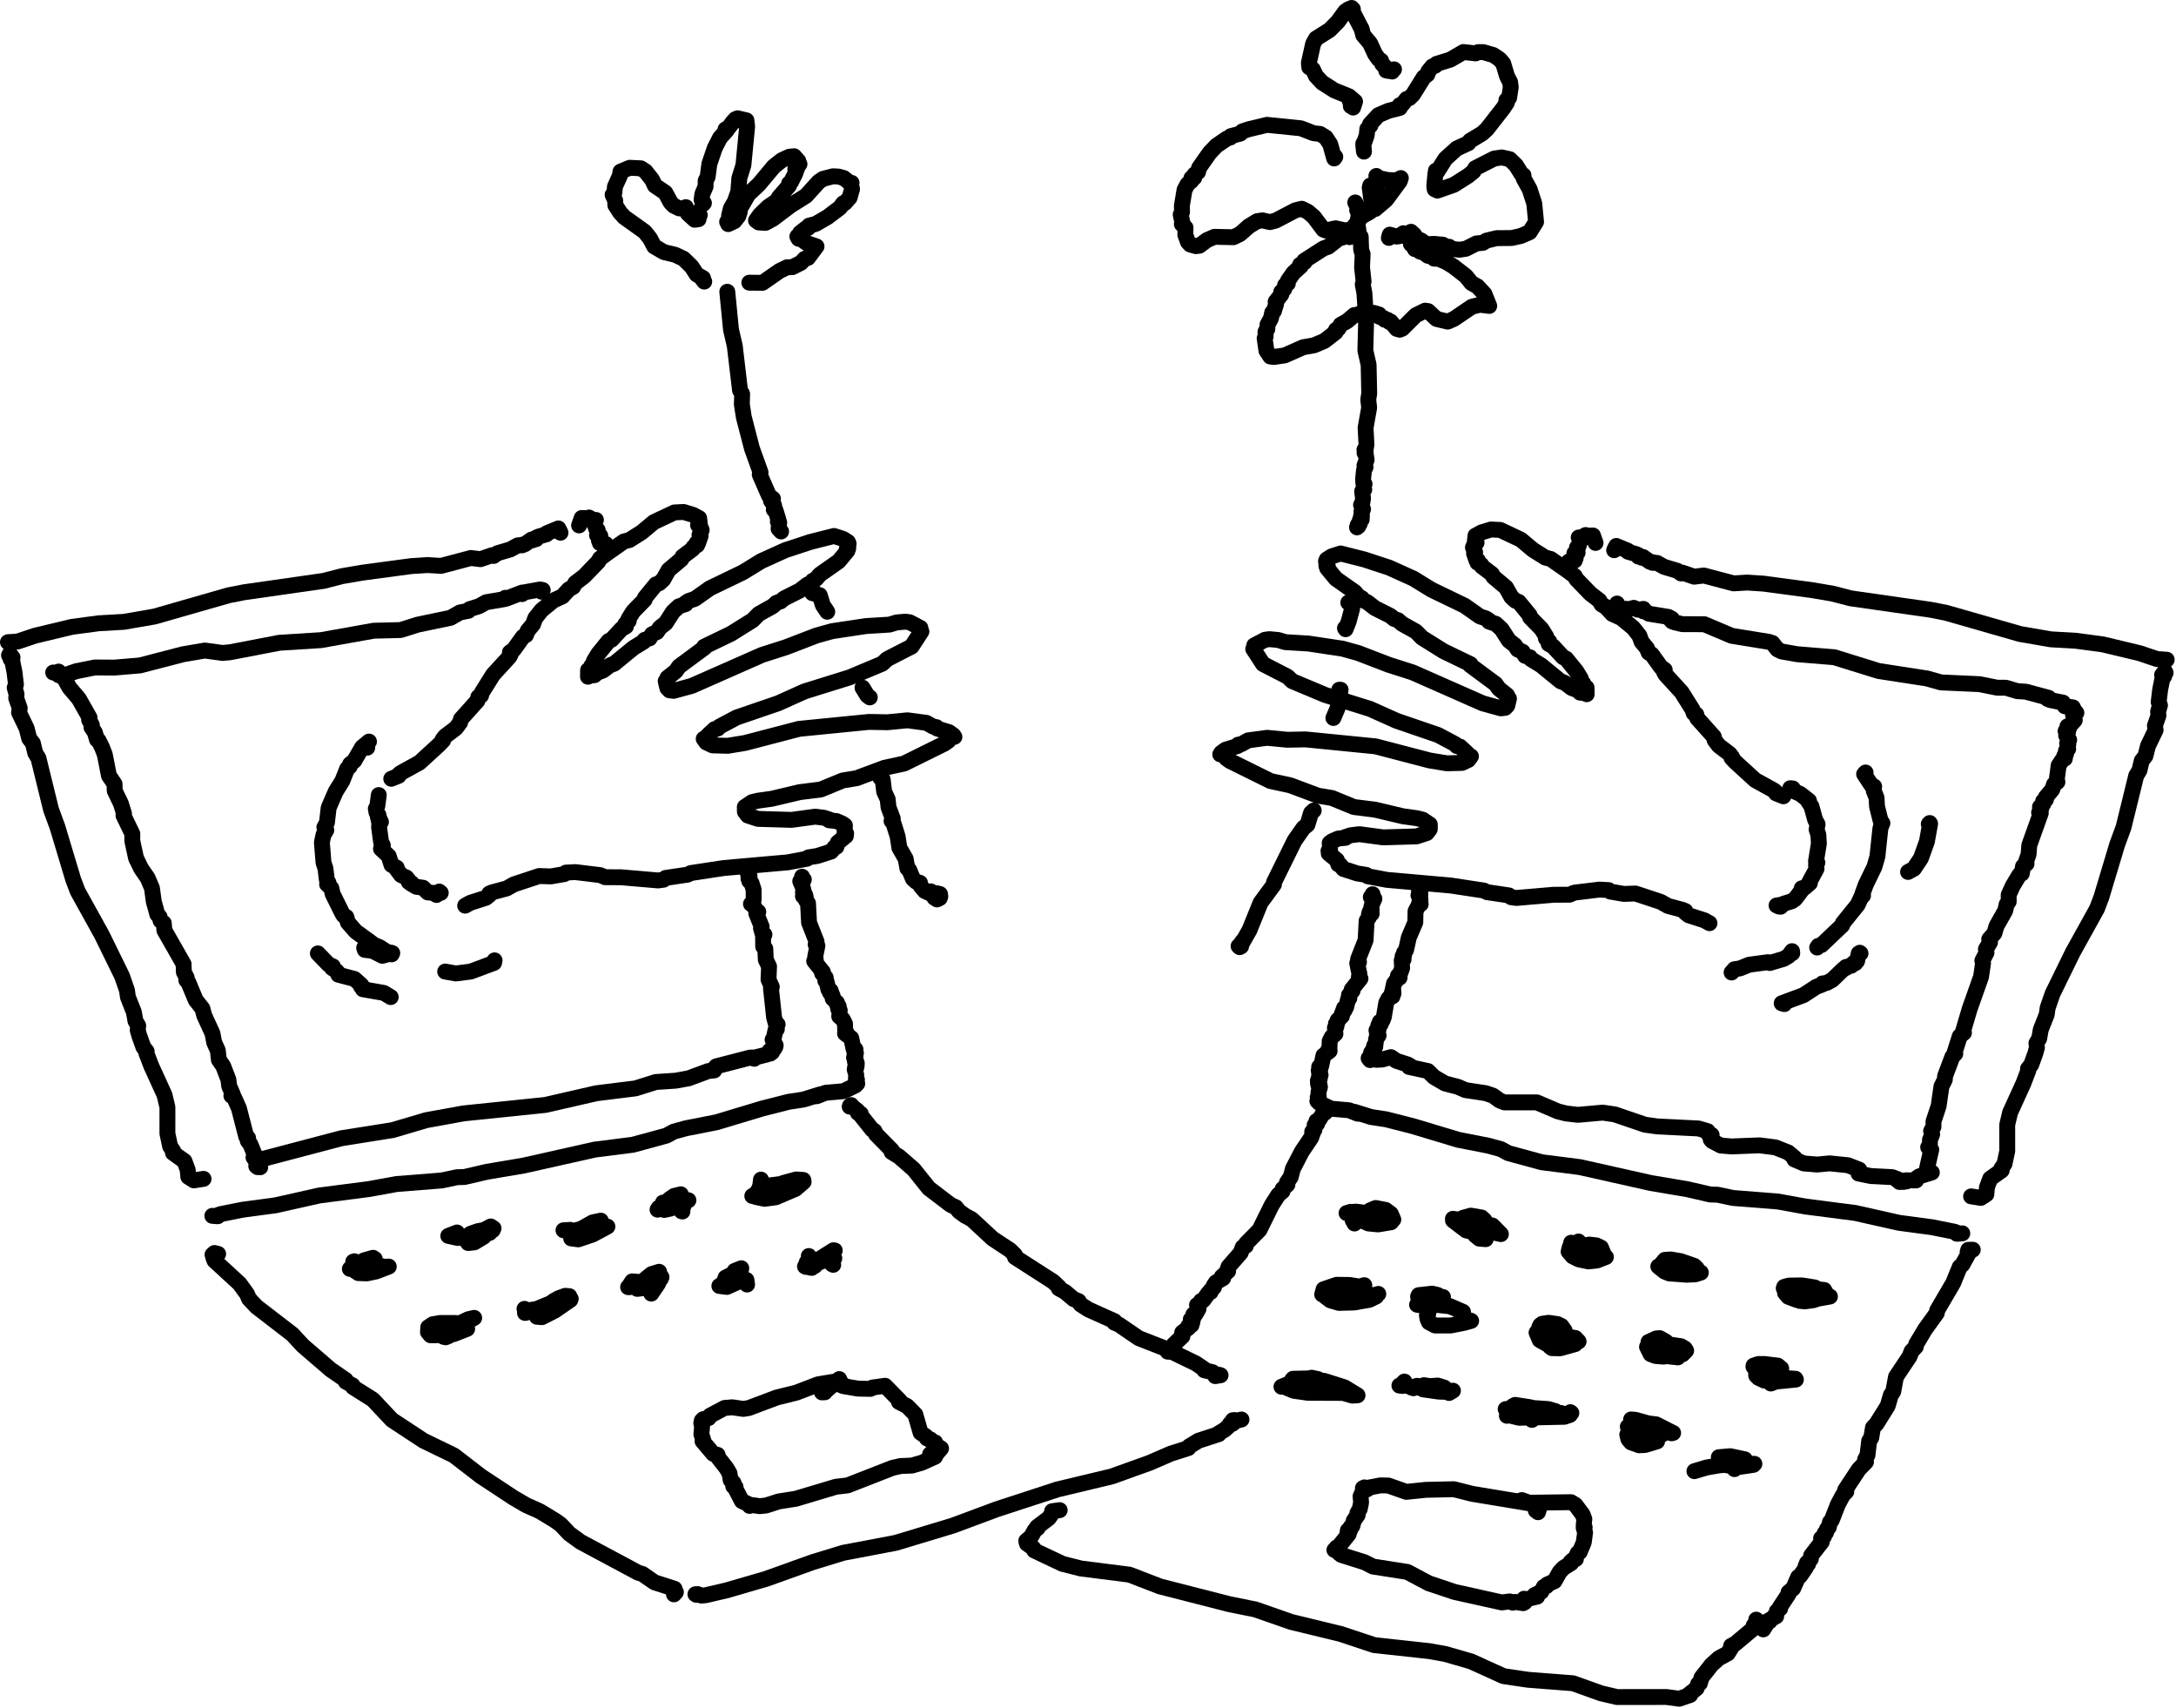 <svg width="548" height="430" viewBox="0 0 548 430" fill="none" xmlns="http://www.w3.org/2000/svg">
<path d="M2.656 165.93L3.162 165.553L2.45 164.643L2.606 164.802L2.27 164.997L2.866 165.38L3.652 169.247L4.022 172.362L3.695 173.165L4.165 174.792L4.083 175.795L4.969 178.309L4.796 179.42L6.713 183.401L7.361 185.95L8.291 187.156L8.868 189.573L9.679 190.912L12.858 203.859L14.468 208.238L18.437 221.456L19.551 224.395L25.643 235.39L30.735 245.783L31.979 249.364L32.215 251.055L33.719 254.855L34.113 257.096L34.809 258.257L34.68 259.359L35.1 260.858L36.113 263.678L36.938 264.716L36.859 265.17L38.082 268.37L41.429 275.712L42.162 278.778L42.159 285.412L42.847 288.646L43.639 289.828L43.558 290.296L46.454 292.362L47.276 294.579L47.42 296.321L48.813 297.215L51.26 296.835" stroke="black" stroke-width="4" stroke-linecap="round" stroke-linejoin="round"/>
<path d="M53.475 306.146L54.859 306.243L54.565 306.244L54.763 306.008L55.437 305.738L61.095 304.606L69.403 303.492L80.425 301.017L92.948 299.399L99.879 298.138L111.258 297.236L115.111 296.416L116.94 296.371L122.643 295.049L131.889 293.481L149.782 289.468L159.385 288.244L167.827 285.947L169.677 284.942L172.802 284.084L180.417 282.589L191.88 279.143L198.584 277.435L202.336 276.865L206.425 275.594" stroke="black" stroke-width="4" stroke-linecap="round" stroke-linejoin="round"/>
<path d="M98.531 196.093L100.384 195.35L100.212 195.227L100.847 194.664L105.636 192.026L110.592 187.486L111.598 186.432L111.419 186.29L112.05 185.434L114.825 183.332L115.864 181.93L116.071 181.078L120.241 176.433L120.46 175.504L121.144 175.153L121.367 174.354L124.17 169.878L128.27 165.397L128.621 164.754L128.416 164.26L129.373 163.585L131.703 160.348L132.464 159.917L132.889 158.825L134.232 157.201L134.81 155.635L136.359 153.675L139.353 151.213L141.63 150.172L143.234 148.418L144.326 147.787L144.863 146.816L147.12 145.09L150.693 141.389L151.071 140.657L152.925 139.278L157.117 136.343L158.502 135.983L161.602 134.032L164.657 131.474L169.838 129.031L172.157 128.914L174.554 129.643L176.073 130.46L176.267 132.176L175.796 132.228L176.342 132.556L176.713 133.456L176.163 134.654L176.441 134.935L175.823 136.723L175.432 136.74L175.575 137.272L174.6 137.811L174.477 138.214L171.905 140.154L171.58 140.823L168.381 143.519L167.031 145.924L166.026 146.85L165.181 147.15L162.424 150.518L162.335 151.012L159.46 153.957L158.255 155.893L158.344 156.334L157.482 157.14L157.645 157.722L156.522 158.369L154.014 161.071L153.262 161.425L150.65 164.641L149.56 166.439L149.544 167.12L148.942 167.651L148.619 168.489L148.1 168.741L148.074 170.396L148.072 170.172L149.734 170L150.292 169.429L151.877 168.822L153.58 167.528L154.657 167.127L159.548 163.124L162.114 161.549L162.352 161.107L163.595 160.729L164.2 159.708L165.451 159.137L166.154 158.065L167.654 156.889L169.491 154.029L170.967 152.669L172.652 152.119L172.54 151.923L173.381 151.334L175.005 150.786L178.782 148.119L187.15 144.08L191.685 141.289L197.798 138.527L204.06 136.469L210.036 134.956L212.305 135.684L213.544 136.469L213.719 136.905L213.435 137.164L213.642 137.736L213.313 137.91L213.602 138.158L213.258 138.223L213.418 138.673L211.214 141.333L206.474 144.663L205.521 145.77L204.662 146.244L204.762 146.595L203.366 147.186L201.405 148.704L197.488 150.673L196.569 151.434L195.542 151.782L194.618 152.634L191.078 154.605L189.539 156.172L184.081 159.581L177.328 162.834L177.459 163.047L171.014 167.819L170.182 169.001L168.095 170.667L168.139 171.3L167.645 171.497L168.061 173.251L168.597 173.821L169.677 173.948L174.258 172.689L191.906 164.902L197.917 162.982L205.6 160.028L209.559 158.926L218.082 157.641L223.98 157.28L225.787 156.732L227.976 156.534L229.089 156.683L231.789 158.104L231.742 158.766L232.046 159.009L229.583 162.794L223.41 165.966L222.212 167.103L213.98 170.556L202.603 174.1L195.963 177.085L185.513 180.662L181.171 182.969L180.785 183.442L179.967 183.593L178.185 185.249L178.415 185.379L177.216 186.036L177.882 186.946L179.468 187.688L183.268 187.792L187.644 187.069L201.241 183.522L218.842 181.774L223.492 181.862L228.535 181.371L233.314 182.01L235.016 182.96L235.824 183.09L235.976 183.433L238.994 184.353L240.097 185.147L239.981 185.493L240.358 185.543L239.394 185.654L238.829 186.544L237.884 187.224L227.688 192.263L222.761 193.324L215.747 195.942L212.214 196.528L206.708 198.794L201.381 199.462L194.347 201.128L190.81 201.62L189.38 201.978L187.573 203.192L187.588 204.377L188.331 205.351L190.898 206.192L199.344 206.443L205.297 205.636L207.463 205.899L208.982 206.392L208.804 206.556L210.631 206.733L212.177 207.405L212.786 207.854L212.696 209.556L213.092 209.847L212.62 210.248L213.027 210.496L210.983 212.156L210.627 213.242L210.16 213.378L209.33 214.405L205.862 215.518L203.589 215.888L203.221 216.229L198.399 217.135L182.277 218.569L173.972 219.832L173.164 220.234L167.636 221.056L167.12 221.505L165.748 221.695L156.431 220.895L152.394 220.876L151.183 220.356L144.871 219.59L142.522 219.72L142.137 220.084L138.714 220.678L135.784 220.577L129.4 222.688L127.612 223.707L123.904 224.697L123.217 224.999L123.247 225.367L122.386 226.058L118.423 227.334L117.143 228.048" stroke="black" stroke-width="4" stroke-linecap="round" stroke-linejoin="round"/>
<path d="M2 161.7L4.414 161.547L8.808 160.07L18.116 157.84L24.845 156.941L31.207 156.576L38.923 155.236L57.551 149.898L61.448 149.132L81.594 146.248L86.088 145.08L91.276 144.193L103.568 142.543L107.683 142.28L111.063 142.487L118.567 140.503L121.01 140.801L123.938 139.79L124.304 139.99L125.227 139.317L128.55 138.331L130.367 137.326L131.505 137.31L131.284 137.194L132.154 137.045L133.787 135.912L134.198 136.028L133.859 135.853L135.033 135.754L134.822 135.5L135.548 135.134L137.654 134.522L137.668 134.281L140.619 133.058L140.412 133.335L140.869 133.514L141.155 134.137" stroke="black" stroke-width="4" stroke-linecap="round" stroke-linejoin="round"/>
<path d="M145.836 132.3L146.487 130.431L148.677 130.509L148.337 130.309L148.778 130.614L148.276 130.8L149.249 131.206L150.08 130.92L149.531 131.024L149.806 131.149L149.546 131.268L150.131 133.153L150.516 133.45L150.352 134.744L151.181 134.927L150.745 135.207L151.043 135.963L150.85 136.144L151.237 136.5L151.065 136.725L151.99 137.163L152.577 136.988L152.295 137.072L152.399 137.417L151.996 137.468" stroke="black" stroke-width="4" stroke-linecap="round" stroke-linejoin="round"/>
<path d="M201.995 220.756V221.376L202.437 221.477L201.532 221.884L202.114 223.232L202.436 224.604L202.219 224.69L202.776 225.335L202.212 225.651L202.911 225.861L202.94 226.639L203.49 227.438L203.749 232.31L205.645 237.125L205.413 237.82L205.856 238.14L205.305 240.854L205.445 241.624L205.041 241.998L207.254 244.772L207.022 245.056L207.941 246.15L207.841 246.935L208.148 247.138L208.635 249.166L209.182 249.428L209.017 249.931L209.413 250.061L209.244 250.259L209.685 250.751L209.702 251.436L210.792 252.487L210.873 253.139L211.221 253.384L211.097 254.067L211.479 254.41L211.345 255.903L212.262 256.684L212.801 257.756L212.852 259.68L213.204 260.043L212.812 260.223L214.375 261.393L214.94 264.046L215.45 264.249L215.151 264.858L215.56 265.159L215.247 265.458L215.451 265.976L215.079 266.285L215.561 267.033L215.294 267.239L215.773 267.714L215.719 268.547L215.329 268.743L215.559 269.143L215.244 269.297L215.628 270.631L215.543 271.795L215.816 271.879L215.55 272.492L215.891 272.843L215.405 273.328L212.427 274.759L207.903 275.157L205.716 276.021" stroke="black" stroke-width="4" stroke-linecap="round" stroke-linejoin="round"/>
<path d="M545.003 170.337L544.496 169.96L545.208 169.05L545.052 169.21L545.389 169.405L544.792 169.787L544.007 173.654L543.637 176.77L543.964 177.572L543.493 179.199L543.575 180.202L542.69 182.716L542.863 183.827L540.946 187.808L540.298 190.357L539.368 191.563L538.791 193.981L537.979 195.32L534.8 208.266L533.191 212.645L529.221 225.864L528.108 228.803L522.015 239.798L516.924 250.19L515.68 253.772L515.443 255.462L513.94 259.262L513.546 261.504L512.85 262.664L512.979 263.766L512.558 265.265L511.546 268.085L510.721 269.124L510.799 269.578L509.576 272.777L506.229 280.119L505.497 283.185L505.5 289.819L504.812 293.053L504.02 294.236L504.101 294.703L501.205 296.769L500.383 298.987L500.239 300.728L498.846 301.623L496.398 301.243" stroke="black" stroke-width="4" stroke-linecap="round" stroke-linejoin="round"/>
<path d="M494.183 310.553L492.8 310.651L493.094 310.652L492.896 310.416L492.221 310.146L486.564 309.014L478.255 307.9L467.233 305.425L454.71 303.806L447.78 302.545L436.401 301.644L432.547 300.823L430.719 300.778L425.015 299.457L415.769 297.888L397.876 293.876L388.273 292.651L379.832 290.354L377.982 289.35L374.857 288.492L367.241 286.996L355.779 283.551L349.075 281.842L345.323 281.273L341.234 280.001" stroke="black" stroke-width="4" stroke-linecap="round" stroke-linejoin="round"/>
<path d="M449.127 200.501L447.274 199.758L447.446 199.634L446.811 199.071L442.022 196.433L437.067 191.894L436.061 190.839L436.239 190.698L435.608 189.842L432.833 187.739L431.794 186.337L431.587 185.485L427.417 180.84L427.198 179.912L426.514 179.56L426.292 178.761L423.488 174.286L419.388 169.805L419.038 169.162L419.242 168.667L418.286 167.993L415.955 164.756L415.195 164.324L414.77 163.233L413.427 161.608L412.848 160.043L411.299 158.083L408.305 155.621L406.028 154.579L404.425 152.825L403.332 152.194L402.796 151.224L400.539 149.497L396.966 145.796L396.588 145.065L394.734 143.686L390.541 140.751L389.157 140.391L386.056 138.439L383.002 135.881L377.821 133.439L375.501 133.322L373.105 134.051L371.586 134.867L371.392 136.583L371.863 136.635L371.316 136.963L370.945 137.863L371.496 139.062L371.218 139.343L371.836 141.131L372.226 141.147L372.084 141.68L373.058 142.218L373.182 142.621L375.753 144.562L376.079 145.231L379.277 147.927L380.628 150.332L381.633 151.258L382.477 151.558L385.235 154.926L385.323 155.42L388.199 158.365L389.403 160.301L389.315 160.741L390.177 161.547L390.013 162.13L391.136 162.776L393.644 165.478L394.396 165.833L397.008 169.048L398.098 170.847L398.115 171.528L398.716 172.058L399.039 172.897L399.558 173.148L399.585 174.803L399.586 174.58L397.924 174.408L397.367 173.836L395.782 173.23L394.079 171.936L393.002 171.535L388.111 167.531L385.545 165.957L385.307 165.515L384.064 165.136L383.458 164.115L382.208 163.544L381.505 162.472L380.005 161.296L378.168 158.436L376.691 157.077L375.006 156.527L375.118 156.331L374.278 155.742L372.653 155.193L368.876 152.526L360.508 148.487L355.974 145.697L349.86 142.935L343.599 140.877L337.623 139.363L335.354 140.092L334.115 140.877L333.939 141.313L334.224 141.571L334.016 142.144L334.345 142.317L334.057 142.566L334.401 142.631L334.24 143.08L336.444 145.74L341.184 149.071L342.138 150.178L342.997 150.652L342.897 151.002L344.293 151.593L346.254 153.112L350.171 155.081L351.09 155.842L352.117 156.19L353.041 157.041L356.581 159.012L358.12 160.58L363.577 163.988L370.331 167.242L370.2 167.454L376.645 172.226L377.477 173.408L379.564 175.075L379.519 175.708L380.014 175.905L379.598 177.658L379.061 178.229L377.981 178.355L373.401 177.096L355.753 169.309L349.742 167.389L342.058 164.435L338.1 163.333L329.577 162.048L323.678 161.688L321.871 161.139L319.683 160.942L318.57 161.09L315.87 162.512L315.917 163.174L315.612 163.417L318.076 167.201L324.248 170.373L325.446 171.51L333.678 174.964L345.056 178.507L351.696 181.492L362.146 185.069L366.488 187.376L366.873 187.849L367.691 188.001L369.474 189.657L369.244 189.787L370.443 190.443L369.776 191.353L368.19 192.096L364.391 192.199L360.014 191.476L346.417 187.929L328.817 186.181L324.167 186.269L319.124 185.779L314.344 186.417L312.642 187.367L311.835 187.497L311.683 187.84L308.665 188.76L307.561 189.554L307.678 189.9L307.301 189.95L308.264 190.061L308.829 190.951L309.775 191.632L319.97 196.67L324.897 197.732L331.912 200.349L335.444 200.935L340.95 203.202L346.277 203.87L353.311 205.535L356.849 206.028L358.279 206.386L360.085 207.599L360.071 208.785L359.327 209.759L356.761 210.6L348.315 210.851L342.362 210.044L340.196 210.306L338.677 210.799L338.854 210.964L337.027 211.141L335.481 211.812L334.872 212.261L334.963 213.964L334.567 214.255L335.038 214.655L334.631 214.904L336.675 216.563L337.032 217.649L337.499 217.785L338.328 218.812L341.797 219.925L344.07 220.295L344.437 220.637L349.259 221.543L365.382 222.976L373.687 224.239L374.495 224.642L380.023 225.464L380.539 225.913L381.911 226.102L391.228 225.303L395.264 225.283L396.476 224.764L402.787 223.997L405.137 224.128L405.521 224.491L408.944 225.086L411.875 224.984L418.258 227.095L420.047 228.114L423.754 229.105L424.442 229.406L424.411 229.774L425.272 230.465L429.236 231.741L430.515 232.455" stroke="black" stroke-width="4" stroke-linecap="round" stroke-linejoin="round"/>
<path d="M545.658 166.108L543.244 165.954L538.851 164.478L529.543 162.248L522.813 161.348L516.452 160.983L508.736 159.644L490.108 154.306L486.21 153.539L466.064 150.655L461.57 149.488L456.383 148.6L444.091 146.951L439.975 146.687L436.595 146.895L429.091 144.911L426.649 145.208L423.721 144.198L423.355 144.398L422.432 143.724L419.108 142.738L417.291 141.734L416.154 141.718L416.375 141.601L415.504 141.453L413.871 140.32L413.46 140.436L413.799 140.261L412.626 140.162L412.837 139.907L412.11 139.541L410.005 138.93L409.99 138.689L407.04 137.465L407.246 137.743L406.79 137.921L406.504 138.545" stroke="black" stroke-width="4" stroke-linecap="round" stroke-linejoin="round"/>
<path d="M401.823 136.708L401.172 134.839L398.981 134.917L399.321 134.717L398.88 135.022L399.383 135.208L398.409 135.613L397.579 135.328L398.127 135.431L397.852 135.556L398.113 135.675L397.527 137.56L397.143 137.857L397.306 139.152L396.477 139.335L396.914 139.614L396.616 140.37L396.809 140.552L396.421 140.907L396.593 141.132L395.669 141.57L395.082 141.396L395.364 141.48L395.259 141.824L395.662 141.876" stroke="black" stroke-width="4" stroke-linecap="round" stroke-linejoin="round"/>
<path d="M345.663 225.163V225.783L345.222 225.884L346.126 226.292L345.544 227.64L345.222 229.011L345.44 229.098L344.883 229.743L345.446 230.058L344.747 230.269L344.719 231.046L344.169 231.845L343.91 236.718L342.013 241.533L342.246 242.228L341.802 242.548L342.354 245.261L342.213 246.032L342.618 246.406L340.404 249.179L340.637 249.464L339.717 250.557L339.817 251.343L339.511 251.546L339.024 253.573L338.476 253.835L338.642 254.338L338.246 254.469L338.414 254.667L337.973 255.158L337.957 255.843L336.867 256.895L336.786 257.547L336.438 257.792L336.561 258.474L336.179 258.817L336.314 260.31L335.397 261.091L334.858 262.163L334.806 264.088L334.455 264.451L334.847 264.63L333.284 265.801L332.719 268.454L332.209 268.656L332.507 269.265L332.099 269.566L332.412 269.865L332.208 270.383L332.58 270.692L332.097 271.441L332.365 271.647L331.886 272.121L331.939 272.955L332.329 273.151L332.099 273.551L332.415 273.704L332.031 275.039L332.116 276.202L331.843 276.286L332.109 276.899L331.768 277.251L332.253 277.736L335.232 279.167L339.755 279.565L341.942 280.428" stroke="black" stroke-width="4" stroke-linecap="round" stroke-linejoin="round"/>
<path d="M14.768 169.988L15.707 170.203L19.25 168.994L23.926 168.065L28.855 168.095L35.277 167.551L46.088 164.742L51.581 163.806L56.052 164.412L57.948 164.234L70.367 161.845L80.835 161.187L94.105 158.815L100.895 158.644L105.186 157.288L113.478 155.557L115.819 154.216L117.972 153.797L118.23 153.399L120.647 152.635L122.433 151.642L127.061 150.851L127.519 150.692L127.257 150.523L127.435 150.764L131.512 149.2L131.228 149.42L131.483 149.592L131.867 149.177L135.996 148.427L136.68 148.564L136.374 148.999" stroke="black" stroke-width="4" stroke-linecap="round" stroke-linejoin="round"/>
<path d="M13.395 169.338L14.431 169.409L14.756 169.097L14.407 169.38L14.745 169.917L16.038 170.545L17.479 173.138L19.865 175.952L22.561 180.722L22.443 181.263L23.136 182.559L23.025 183.119L23.886 184.41L24.424 186.252L24.837 186.456L25.698 188.196L26.393 190L27.435 195.312L28.854 197.412L28.885 199.095L30.442 202.33L31.23 204.865L31.094 205.332L33.33 209.949L33.318 211.723L34.26 216.065L35.548 218.707L37.162 221.038L38.268 223.625L38.733 227.048L39.627 230.256L40.201 230.873L40.438 231.823L41.244 232.422L41.403 234.265L46.243 242.755L46.3 244.768L47.031 246.203L46.925 246.807L47.456 247.42L49.3 251.836L50.987 253.965L51.419 255.655L53.507 260.212L53.935 262.47L54.86 264.528L55.121 266.852L56.215 268.441L57.53 271.883L57.719 273.479L58.617 275.536L58.272 275.901L58.967 276.38L60.17 279.069L62.01 286.193L62.48 286.53L62.395 287.245L63.045 288.093L64.082 290.641L64.088 291.337L63.844 291.444L64.938 292.782L65.566 292.903L64.773 293.142L65.171 293.531L64.969 293.804L65.537 293.905L65.011 293.827L65.322 293.665L64.875 293.886L64.534 293.614L65.057 293.275L65.015 292.801L64.503 292.733L66.54 291.729L85.982 286.609L98.917 284.551L107.346 282.054L116.722 280.352L137.357 278.219L150.145 275.284L160.037 274.054L165.163 272.446L170.149 272.111L173.401 271.525L178.394 269.681L179.869 269.529L179.592 269.479L180.355 268.505L188.917 266.292L189.802 266.276L190.069 266.373L189.948 266.599L189.707 266.378L193.101 265.528L193.955 264.893L194.434 264.957L193.442 265.238L193.989 265.291L194.211 265.025L193.846 264.557L195.015 264.051L195.29 263.516L194.906 263.433L195.35 263.217L194.567 261.79L194.803 261.754L195.279 259.448L195.64 259.133L195.462 258.214L195.838 257.941L195.294 257.498L194.933 256.103L194.158 248.842L194.374 248.52L193.539 246.643L193.676 243.346L192.858 241.658L192.727 238.852L192.197 238.351L192.167 235.601L192.522 235.333L192.008 234.998L191.643 233.715L191.81 233.325L190.463 229.992L190.965 229.589L190.627 229.506L189.668 227.888L189.125 227.61L189.658 227.218L189.806 226.567L189.794 224.005L189.251 222.315L188.705 221.845L188.811 221.332L188.493 221.217L188.751 220.525L188.389 220.127L188.482 219.207L188.231 219.295L188.106 218.994L188.402 218.922L188.154 218.916" stroke="black" stroke-width="4" stroke-linecap="round" stroke-linejoin="round"/>
<path d="M357.08 222.408L357.463 224.268L357.749 224.213L357.352 224.431L357.648 224.615L357.423 224.756L357.693 225.228L357.222 225.425L357.661 225.858L357.733 226.739L357.418 227.311L357.787 227.651L357.235 228.011L356.482 229.442L356.426 232.25L354.797 236.047L354.103 239.194L353.589 239.892L353.603 240.527L353.225 240.791L353.474 241.568L353.001 241.851L353.109 243.749L352.595 245.13L352.043 245.708L352.473 246.151L352.05 246.308L351.058 247.664L350.702 249.333L350.904 249.525L350.546 249.859L350.937 250.134L350.293 250.612L350.688 250.867L349.676 251.418L349.107 252.511L348.499 256.098L348.166 256.951L347.473 257.32L347.728 257.873L347.112 258.209L347.192 259.083L346.642 259.46L347.094 260.178L346.759 260.545L347.183 260.738L346.574 261.581L346.4 262.976L346.078 263.301L346.35 263.508L345.83 264.069L346.099 264.39L345.294 265.05L345.376 265.621L344.676 266.46L344.991 266.268L345.244 266.591L344.894 266.758L345.033 266.924L346.391 266.576L346.628 266.86L348.093 266.785L350.304 266.183L351.662 267.122L354.521 268.034L355.26 268.464L354.849 268.651L359.606 269.684L361.155 271.209L363.9 272.811L367.187 273.67L369.036 274.486L374.161 275.261L375.991 275.883L377.717 277.135L378.901 277.583L387.041 277.581L392.295 279.83L394.354 280.359L397.372 280.711L403.634 280.153L406.68 280.605L414.27 283.197L417.353 283.628L427.771 284.149L430.061 284.832L430.139 285.406L431.057 285.779L430.819 286.894L431.167 287.298L433.389 288.452L436.068 288.669L443.117 288.396L447.109 288.902L450.349 290.189L452.041 291.618L451.892 291.943L454.268 292.951L457.615 293.23L460.773 292.932L465.389 293.405L468.232 294.511L468.615 295.308L468.053 295.489L471.138 296.123L476.522 296.399L477.879 296.897L477.669 297.058L478.344 297.5L478.961 297.563L478.34 297.614L479.408 297.601L479.078 297.323L479.458 297.253L480.152 297.477L479.952 297.201L482.548 297.226L482.099 297.069L483.322 296.203L486.513 295.223L485.079 295.193L486.363 289.478L485.586 288.88L485.993 288.595L486.046 287L486.599 285.607L486.322 284.792L486.923 283.717V282.387L488.225 278.476L488.93 273.568L489.778 271.846L489.841 270.967L491.693 266.059L492.417 265.316L492.258 264.97L493.544 260.931L494.602 260.038L494.381 259.652L496.032 254.06L498.902 245.953L499.406 242.534L499.226 241.899L500.276 239.886L500.127 238.991L501.16 237.29L500.96 236.483L502.272 234.982L502.796 233.183L504.994 229.294L505.348 227.71L505.869 227.015L505.858 225.322L506.877 223.079L508.585 220.246L509.17 219.964L509.471 218.154L510.362 217.472L510.142 217.23L510.878 215.104L511.045 212.843L513.945 204.738L513.521 204.589L514.069 203.593L513.745 203.182L514.575 202.437L514.545 201.72L515.251 201.316L515.213 200.743L516.841 198.8L517.279 197.499L518.139 196.9L517.926 196.642L518.451 192.723L519.448 191.23L520.011 191.01L519.802 190.889L519.906 190.227L520.298 189.896L520.289 189.053L520.85 188.577L520.659 188.155L520.888 187.442L520.58 187.201L521.095 186.291L520.339 185.204L520.804 184.372L520.194 184.087L521.069 183.336L520.653 183.184L520.661 182.883L521.343 182.629L522.509 181.338L522.052 179.938L522.18 179.689L522.666 179.759L522.259 179.475L522.914 179.489L522.362 179.309L522.478 178.922L521.821 178.313L522.043 178.12L519.99 177.825L520.395 177.853L520.009 177.834L520.221 177.623L519.782 177.473L519.544 176.915L516.363 176.282L515.646 175.99L515.534 175.766L515.939 175.711L510.166 174.162L508.027 174.031L505.174 173.172L502.995 173.168L498.488 172.266L488.816 171.831L485.315 170.842L473.059 168.947L461.944 165.492L452.558 164.724L448.66 164.033L447.611 163.502L446.368 161.909L445.454 161.613L436.103 160.094L429.219 157.181L423.694 157.164L421.8 156.72L421.069 156.45L420.668 155.99L421.052 155.824L420.169 155.335L415.26 154.537L414.322 153.904L413.905 153.957L413.874 153.319L412.499 153.529L411.454 153.053L409.672 153.529L409.953 153.412L409.462 153.288L409.328 153.572L408.272 153.159L407.827 153.36L407.092 152.806L407.23 151.97" stroke="black" stroke-width="4" stroke-linecap="round" stroke-linejoin="round"/>
<path d="M53.517 315.936L54.009 315.501L54.936 315.737L54.117 315.764L54.606 316.01L53.695 316.59L54.007 317.415L60.327 323.228L62.186 325.785L62.722 327.035L64.608 329.041L73.604 335.965L76.281 338.851L83.297 344.89L87.053 347.471L87.076 347.901L88.793 348.84L88.92 349.284L93.89 352.418L98.704 357.534L106.658 362.765L114.309 366.476L121.091 371.711L129.369 377.167L132.508 378.997L135.911 380.513L139.791 382.87L141.207 383.878L143.382 386.187L146.213 388.246L160.749 396.023L161.766 396.308L164.819 398.426L169.882 400.053L169.853 400.673L170.219 400.906L169.728 401.452" stroke="black" stroke-width="4" stroke-linecap="round" stroke-linejoin="round"/>
<path d="M214.353 278.25L214.05 278.453L214.516 278.488L213.989 278.652L214.539 278.589L215.946 279.68L216.056 280.224L216.787 280.459L216.732 280.784L219.631 284.428L220.243 284.804L220.586 285.57L224.626 289.679L224.537 290.078L226.408 291.226L230.101 294.439L233.918 299.206L239.386 303.378L240.698 303.977L241.547 305.024L243.075 306.139L244.726 307.017L249.989 311.898L254.368 314.78L255.583 315.974L255.613 316.544L265.246 322.728L266.678 324.087L266.635 324.414L268.243 325.304L270.366 327.098L271.659 327.632L272.118 328.443L274.141 329.74L280.676 332.669L280.623 333.037L281.71 333.48L286.773 336.943L295.962 340.537L295.929 340.775L301.121 343.283L303.582 344.954L303.298 345.036L305.393 345.516L306.293 346.472L306.043 346.503L307.387 346.282L307.038 346.168" stroke="black" stroke-width="4" stroke-linecap="round" stroke-linejoin="round"/>
<path d="M333.688 280.179L333.637 279.194L333.866 279.167L333.74 279.438L332.247 281.904L331.541 282.273L331.807 282.383L331.701 282.973L331.082 283.28L331.013 284.507L330.456 284.978L330.635 285.23L330.2 286.472L327.836 289.982L325.597 294.301L325.053 296.374L324.115 297.72L324.226 298.278L323.013 299.395L322.987 299.967L321.923 300.863L320.284 303.423L317.179 309.704L313.815 313.109L313.746 313.706L312.961 314.054L312.456 315.446L309.398 318.943L309.116 319.746L309.285 320.065L307.695 321.472L308.051 321.812L306.198 322.911L305.651 323.764L305.729 324.12L304.8 325.001L304.888 325.329L304.285 325.632L303.087 327.327L302.427 327.607L302.267 328.177L301.448 328.609L301.791 328.72L301.832 329.575L301.088 330.885L300.528 330.989L300.765 331.174L300.45 332.091L299.884 332.224L300.303 332.891L299.783 333.398L300.061 333.656L299.22 333.981L299.341 334.316L297.731 335.52L297.552 336.363L297.775 336.477L295.505 338.639L295.767 338.903L295.082 339.465L295.125 339.801L294.027 340.231L295.03 340.396L294.067 340.343L294.436 340.234L294.632 339.353" stroke="black" stroke-width="4" stroke-linecap="round" stroke-linejoin="round"/>
<path d="M495.939 314.765L496.82 314.678L495.69 314.696L495.843 315.089L495.531 315.206L495.788 315.559L494.203 318.427L493.547 318.995L491.897 323.034L487.844 329.97L487.764 330.615L484.787 334.748L482.587 338.435L482.471 339.11L481.412 340.241L480.903 341.552L477.485 346.683L476.784 350.405L476.187 351.288L475.392 354.007L472.554 358.544L471.689 359.447L471.262 362.004L470.723 362.844L470.297 366.423L469.698 367.497L469.93 368.103L468.135 369.939L464.674 375.185L464.967 375.584L464.128 376.428L462.845 378.83L461.297 382.8L460.843 383.279L460.566 384.557L460.1 385.017L459.857 385.918L459.494 386.088L459.345 386.882L458.618 387.351L458.8 388.23L456.104 391.69L456.036 392.549L455.032 393.571L455.359 393.8L454.727 394.344L454.772 394.743L453.348 396.801L452.859 397.083L451.578 399.98L450.421 400.942L450.423 401.387L448.213 404.743L448.303 405.042L447.475 405.698L447.357 406.539L446.941 406.819L447.308 406.986L445.958 407.713L445.546 408.308L445.319 408.327L445.495 408.014L445.685 408.222L445.009 408.25L445.055 408.68L444.062 410.275L444.183 409.738L443.902 409.3L444.193 408.555" stroke="black" stroke-width="4" stroke-linecap="round" stroke-linejoin="round"/>
<path d="M175.389 401.585L175.134 401.424L175.699 401.387L176.602 401.767L177.651 401.687L183.026 400.438L192.978 397.539L204.645 393.353L212.356 390.994L225.557 388.488L239.972 384.138L251.041 380.018L266.306 375.034L279.998 371.756L289.593 368.307L294.835 366.028L299.286 364.618L299.472 364.197L301.803 362.775L306.95 361.099L306.707 361.031L308.415 360.009L309.851 358.713L309.771 358.502L309.709 358.719L310.398 358.501L310.855 358.115L310.884 357.565L310.456 357.613L310.922 357.844L312.657 357.43" stroke="black" stroke-width="4" stroke-linecap="round" stroke-linejoin="round"/>
<path d="M266.871 380.252L264.961 380.518L265.293 380.596L264.108 382.281L261.175 384.502L261.327 384.771L260.581 385.311L259.663 386.97L258.451 387.981L258.728 388.175L258.494 388.257L258.623 388.693L260.255 389.837L260.449 390.402L267.569 393.769L272.196 394.94L284.449 396.498L292.13 399.463L309.597 403.932L316.158 405.254L325.18 408.403L337.624 411.421L346.072 414.23L360.05 415.759L364.019 416.476L370.49 418.347L378.632 422.046L384.792 422.959L396.152 423.842L403.178 426.364L407.225 427.316L419.67 427.3L422.874 427.734L425.653 426.797L425.229 426.741L427.272 425.111L427.648 424.028L428.091 423.858L428.512 422.393L431.035 419.186L432.844 417.55L435.123 416.322L436.159 414.653L435.958 414.427L436.983 413.89L441.386 410.198L441.656 409.284L442.432 408.579L442.286 407.822" stroke="black" stroke-width="4" stroke-linecap="round" stroke-linejoin="round"/>
<path d="M88.954 317.717L89.256 317.58L88.957 317.687L89.915 318.187L92.306 318.041L93.444 317.663L93.229 317.593L94.023 316.819L94.37 316.987L93.729 316.909L93.947 316.709L91.679 317.354L88.109 319.5L89.659 319.498L89.076 319.513L89.302 319.928L90.256 320.565L92.39 320.636L94.728 320.144L97.91 318.922L96.612 318.956L94.847 318.438L93.559 318.857L93.627 319.132L93.173 319.161L93.759 319.179" stroke="black" stroke-width="4" stroke-linecap="round" stroke-linejoin="round"/>
<path d="M115.092 310.338L112.891 311.193L115.309 311.72L117.162 311.45L121.667 309.761L124.292 309.285L123.581 308.817L117.692 311.965L117.583 312.511L117.897 312.988L119.473 312.816L121.839 311.388L121.762 310.945L123.309 310.434L123.308 310.102L124.07 309.767L123.539 309.823L123.912 309.515L123.702 309.755L122.199 309.662L120.344 310L118.481 310.666L117.263 311.588L117.449 311.881L118.913 311.347" stroke="black" stroke-width="4" stroke-linecap="round" stroke-linejoin="round"/>
<path d="M143.604 309.677L141.908 309.779L143.147 309.767L143.1 310.051L145.491 309.934L146.078 309.488L147.451 309.303L149.99 308.354L151.303 307.353L149.259 307.793L146.245 309.487L145.152 309.735L144.635 310.172L144.545 310.702L143.994 311.011L144.174 311.175L143.848 311.826L145.622 312.068L149.206 310.861L152.532 309.086L152.653 308.765L152.968 308.848L152.436 309.072L149.964 308.585L147.628 309.061L145.338 310.426L144.716 311.213L144.795 311.657L145.542 311.797" stroke="black" stroke-width="4" stroke-linecap="round" stroke-linejoin="round"/>
<path d="M168.067 303.97L167.379 303.646L167.535 303.404L166.955 302.813L167.331 302.846L167.589 303.419L165.883 304.123L165.592 304.589L166.416 304.414L167.836 303.419L168.578 301.964L169.765 301.132L171.459 300.723L171.37 301.009L171.09 300.893L169.123 301.844L167.356 303.089L166.556 304.331L167.294 304.659L168.803 304.333L170.872 303.598L173.372 302.217L171.992 302.991L172.081 303.826L171.645 304.995L171.861 305.054" stroke="black" stroke-width="4" stroke-linecap="round" stroke-linejoin="round"/>
<path d="M191.638 297.022L191.453 298.603L190.914 299.915L189.938 300.927L190.01 301.172L189.457 301.143L196.813 298.103L193.32 298.551L192.294 299.105L191.534 299.905L191.415 300.801L190.778 301.405L190.315 301.387L192.538 301.855L195.37 301.477L200.331 299.36L202.384 297.586L202.299 297.109L200.512 296.987L197.282 297.869L194.202 299.309L194.839 299.801L195.4 299.722" stroke="black" stroke-width="4" stroke-linecap="round" stroke-linejoin="round"/>
<path d="M111.64 336.58L112.225 336.726L112.941 336.441L114.217 335.12L114.258 334.43L114.633 334.07L114.303 333.898L114.794 333.506L114.785 333.126L110.804 333.128L108.998 333.438L107.851 334.204L107.782 335.434L108.442 336.219L110.116 336.199L112.184 335.83L119.416 331.839L117.927 332.183L114.483 333.805L114.493 334.129L113.534 334.64L113.703 334.908L113.233 334.974L113.121 335.538L114.239 335.933L117.649 334.603" stroke="black" stroke-width="4" stroke-linecap="round" stroke-linejoin="round"/>
<path d="M132.086 329.563L132.444 330.348L132.208 330.591L132.436 330.57L132.538 329.996L135.081 329.627L141.147 327.15L140.948 327.333L141.227 327.361L140.752 327.376L141.168 327.508L138.914 327.983L135.876 329.802L135.424 330.389L135.543 331.249L135.207 331.552L136.468 331.66L139.668 330.044L143.622 327.322L143.735 327.036L143.048 327.089L143.289 326.476L143.085 326.378L143.384 326.372L142.355 326.284L140.643 326.906L139.355 327.638L139.138 328.088L139.105 328.541L139.925 329.099L141.351 328.869" stroke="black" stroke-width="4" stroke-linecap="round" stroke-linejoin="round"/>
<path d="M160.819 322.789L159.212 322.641L158.375 323.934L158.525 324.118L158.183 324.102L159.598 323.867L164.1 321.454L166.15 320.815L165.634 320.75L165.989 320.231L164.081 320.818L160.794 323.492L160.75 324.485L160.487 324.535L161.729 324.388L166.403 322.017L166.588 321.561L166.278 321.594L165.754 323.172L164.017 325.728" stroke="black" stroke-width="4" stroke-linecap="round" stroke-linejoin="round"/>
<path d="M184.406 321.238L182.429 323.164L181.16 323.802L182.179 323.236L185.164 320.243L185.015 320.01L186.684 319.339L186.603 319.723L182.719 321.699L182.797 322.125L182.434 322.443L182.822 322.641L182.197 322.968L182.353 323.359L181.781 323.89L183.056 324.043L187.412 322.108L187.978 322.273L188.139 323.446" stroke="black" stroke-width="4" stroke-linecap="round" stroke-linejoin="round"/>
<path d="M203.691 316.265L203.696 317.078L203.955 317.208L203.163 317.86L203.018 318.918L202.731 318.886L203.006 319.015L208.933 315.909L210.221 314.856L209.887 314.814L205.793 317.386L204.047 319.193L204.44 319.252L204.32 319.082L205.201 318.758L205.817 318.071L209.206 316.716L210.115 316.828L209.647 317.498L209.561 318.346L209.834 318.476" stroke="black" stroke-width="4" stroke-linecap="round" stroke-linejoin="round"/>
<path d="M340.652 307.249L341.109 308.074L341.014 307.888L342.473 306.939L344.221 306.42L345.692 306.594L345.687 306.994L346.039 307.15L345.398 307.099L345.527 306.801L344.987 306.196L343.331 305.316L341.35 305.073L339.119 305.451L340.134 305.136L340.469 305.896L341.29 306.537L344.629 308.066L347.048 308.303L350.299 307.762L350.891 307.075L350.237 305.609L348.963 304.658L346.457 304.175L345.045 304.764L344.254 305.564L344.603 305.779L344.37 305.878L344.724 306.742L345.399 307.202L346.786 307.663L350.368 306.545" stroke="black" stroke-width="4" stroke-linecap="round" stroke-linejoin="round"/>
<path d="M366.672 307.005L365.899 306.893L366.181 307.011L365.916 307.29L369.231 309.821L370.398 310.087L372.26 309.988L374.379 309.558L374.119 309.416L374.917 309.466L374.604 309.45L374.701 308.936L373.801 307.17L373.115 306.564L370.385 306.1L368.381 306.66L367.099 307.463L367.896 307.565L369.662 309.41L372.824 310.3L376.027 310.31L377.979 310.745L375.869 308.597L372.765 307.831L371.818 308.144L371.55 308.577L371.41 309.649L371.131 309.854L371.47 310.988L372.568 311.892L374.156 312.017" stroke="black" stroke-width="4" stroke-linecap="round" stroke-linejoin="round"/>
<path d="M397.525 312.608L397.555 314.033L398.584 314.886L400.739 315.489L402.261 315.255L401.038 314.535L398.746 314.132L395.681 312.907L396.276 313.244L395.333 313.986L395.04 315.169L396.054 316.339L397.598 317.116L400.016 317.618L402.185 317.388L404.427 316.515L404.188 316.582L403.187 314.141L402.008 313.578L400.239 313.377L396.792 314.017L396.215 314.499L396.272 315.149L397.317 315.929L398.718 316.34L401.459 316.403" stroke="black" stroke-width="4" stroke-linecap="round" stroke-linejoin="round"/>
<path d="M417.623 318.889L418.819 318.987L418.593 319.154L419.524 319.63L421.72 320.389L424.021 320.566L426.19 320.197L427.327 319.371L426.669 318.741L423.284 317.562L420.731 317.128L419.274 317.228L418.219 318.511L418.05 319.247L419.203 320.167L420.376 320.644L424.736 320.971L426.958 320.87L428.34 320.433L426.585 319.905L420.074 319.187L419.962 318.982L420.496 318.858L421.447 319.086" stroke="black" stroke-width="4" stroke-linecap="round" stroke-linejoin="round"/>
<path d="M451.274 325.126L450.754 324.76L450.52 324.906L451.527 326.774L453.225 327.556L454.587 327.671L456.658 327.397L458.739 326.703L458.457 326.646L458.731 326.645L458.916 326.064L458.486 325.885L458.693 325.476L458.385 324.942L457.005 324.172L453.746 323.661L450.461 323.711L449.333 324.029L449.208 324.386L449.856 324.288L449.538 325.553L450.356 326.517L452.522 327.334L454.784 327.545L460.848 326.466L460.266 326.307L459.391 324.807L457.504 324.61L456.511 324.919L450.029 325.234L450.397 325.113L452.247 326.314L454.915 326.753" stroke="black" stroke-width="4" stroke-linecap="round" stroke-linejoin="round"/>
<path d="M338.416 324.951L338.267 325.369L338.823 325.528L340.882 325.177L343.586 323.607L342.342 323.959L339.907 323.552L336.632 323.508L333.334 324.627L332.98 325.935L333.849 326.15L333.836 326.523L335.04 327.429L337.187 328.065L340.924 327.971L344.834 327.299L346.566 326.451L346.365 326.275L347.109 325.801L346.651 326.034L339.082 326.367L337.723 326.322L336.836 325.903L336.992 326.711L339.552 327.574" stroke="black" stroke-width="4" stroke-linecap="round" stroke-linejoin="round"/>
<path d="M359.758 328.986L357.477 328.055L357.472 327.796L358.082 328.048L357.394 328.024L357.624 328.121L356.87 328.527L357.31 328.611L356.935 328.545L356.977 328.314L357.636 328.299L357.817 327.938L358.729 327.614L362.067 327.823L362.376 327.142L363.186 326.704L362.825 326.631L363.4 326.586L363.249 326.777L362.039 326.06L360.68 325.74L357.29 326.112L357.125 326.469L357.383 326.699L357.159 326.685L357.758 326.677L358.105 327.251L359.731 327.859L364.484 328.637L368.44 330.321L365.266 328.939L361.759 328.556L360.222 328.771L360.388 328.911L359.999 329.176L359.685 330.808L359.348 331.203L359.512 332.146L359.866 332.945L361.398 333.752L365.325 333.756L368.74 333.081L370.492 332.592L370.223 332.471" stroke="black" stroke-width="4" stroke-linecap="round" stroke-linejoin="round"/>
<path d="M391.543 335.228L391.846 335.898L391.358 336.413L391.582 336.466L391.246 336.125L391.669 336.048L391.237 335.631L392.077 335.964L392.835 335.829L394.056 335.06L393.223 333.883L392.226 333.403L390.018 333.077L388.386 333.322L387.905 333.673L388.108 334.015L387.661 334.161L387.932 334.346L386.961 335.537L387.768 337.423L389.425 338.358L391.44 338.621L397.552 337.77L396.732 336.901L393.903 336.449L389.304 336.85L389.776 337.067L390.452 338.542L390.381 339.124L390.831 339.458L392.894 339.496L396.691 338.446" stroke="black" stroke-width="4" stroke-linecap="round" stroke-linejoin="round"/>
<path d="M416.185 340.11L416.406 339.858L417.515 340.355L418.656 340.369L420.197 339.71L419.943 339.663L420.39 338.925L419.548 337.842L417.975 336.943L417.119 337.014L415.16 337.906L415.039 338.982L414.782 339.136L415.68 340.952L416.889 341.427L418.865 341.596L423.73 341.021L424.64 340.084L424.301 339.544L423.336 338.98L420.911 338.614L419.602 338.598L417.967 339.231L417.479 339.709L418.026 340.166L417.96 341.281L422.543 341.785" stroke="black" stroke-width="4" stroke-linecap="round" stroke-linejoin="round"/>
<path d="M445.649 344.182L445.282 344.83L445.547 344.923L445.031 345.032L445.309 345.22L445.054 345.3L445.835 345.061L447.535 345.503L448.143 345.413L448.185 344.807L448.506 344.606L448.27 344.539L448.579 344.579L447.729 343.863L444.349 343.449L442.817 343.457L441.619 343.861L441.583 344.13L442.473 344.397L442.215 344.628L442.275 346.351L442.847 346.929L444.325 347.626L447.571 347.844L452.276 347.377L451.859 347.385L452.166 347.169L447.426 346.854L446.438 347.206L445.953 348.365L449.804 346.869" stroke="black" stroke-width="4" stroke-linecap="round" stroke-linejoin="round"/>
<path d="M331.813 350.029L331.672 349.604L332.221 349.182L330.792 348.927L328.443 347.663L324.398 348.504L322.725 349.179L323.818 349.082L323.95 349.405L325.821 350.196L329.365 350.696L338.251 350.735L340.601 351.417L341.88 351.331L338.594 349.329L333.556 347.726L329.081 347.092L325.633 347.17L325.882 347.248L325.416 347.415L327.025 347.643L330.313 346.909L331.921 347.253" stroke="black" stroke-width="4" stroke-linecap="round" stroke-linejoin="round"/>
<path d="M352.973 348.653L353.184 348.977L352.425 348.882L353.607 348.343L353.681 347.87L353.313 348.244L353.666 348.777L355.738 349.335L362.086 348.883L363.739 349.402L364.148 349.806L363.741 350.383L364.334 350.116L364.089 350.27L361.135 349.198L358.633 348.787L355.956 349.549L355.448 349.382L356.853 348.95L358.393 349.845L362.379 350.411L364.429 350.464L364.909 350.749L365.908 350.165" stroke="black" stroke-width="4" stroke-linecap="round" stroke-linejoin="round"/>
<path d="M379.49 356.489L379.941 356.354L382.626 357.001L391.706 356.666L390.761 356.631L391.298 356.38L390.145 355.882L390.266 355.636L385.208 354.313L381.564 353.754L380.969 354.061L381.331 354.198L380.743 354.361L381.426 354.321L381.831 354.501L381.589 354.694L383.568 355.505L386.113 356.076L393.179 355.8L392.386 355.818L391.749 355.33L389.921 354.8L383.212 354.332L379.184 354.809L380.461 354.775L382.002 356.203L383.665 356.649L387.266 356.885L393.975 356.743L395.387 356.265L395.478 355.582L395.732 355.777L395.189 356.038L392.353 355.979L386.626 356.938L385.8 357.525" stroke="black" stroke-width="4" stroke-linecap="round" stroke-linejoin="round"/>
<path d="M411.096 358.583L409.943 359.243L411.003 359.053L413.323 360.074L415.018 360.028L417.835 361.068L418.578 361.182L419.322 360.814L418.595 360.751L417.687 359.671L415.742 358.587L411.921 357.518L410.776 357.413L411.323 357.571L411.273 357.998L410.914 358.078L411.405 358.038L411.129 358.127L411.586 358.157L411.804 358.722L413.952 359.836L415.771 360.28L421.356 360.8L420.969 360.9L421.223 360.759L417.09 358.651L413.832 358.246L412.123 358.693L411.356 359.293L411.167 359.898L410.491 360.158L410.587 360.94L409.803 361.241L410.098 362.394L410.771 363.197L412.796 363.917L414.265 363.85L417.324 362.926" stroke="black" stroke-width="4" stroke-linecap="round" stroke-linejoin="round"/>
<path d="M436.81 369.92L436.237 368.709L437.014 369.322L437.361 369.254L436.976 369.257L437.132 369.028L439.482 369.089L440.046 368.565L439.4 368.369L439.409 367.45L435.761 366.669L432.869 366.921L433.073 367.759L433.805 367.929L434.023 368.512L434.864 368.957L437.722 369.416L441.586 368.843L441.826 368.588L438.135 368.533L432.972 368.971L429.792 369.51L426.717 370.436" stroke="black" stroke-width="4" stroke-linecap="round" stroke-linejoin="round"/>
<path d="M212.155 348.506L210.677 347.884L211.352 347.245L211.106 347.464L211.297 347.575L210.544 347.822L206.025 348.567L200.568 350.662L195.599 351.893L188.578 354.536L187.189 354.761L184.425 354.353L182.486 354.514L178.822 356.453L178.486 357.057L177.116 357.325L176.732 357.708L176.921 358.141L176.601 358.353L176.812 359.204L176.632 361.13L177.112 362.629L176.923 362.879L179.624 366.069L180.716 366.323L180.6 366.658L182.943 369.657L183.706 370.962L184.008 372.682L184.743 373.399L184.574 373.583L184.96 374.004L184.656 374.221L185.248 374.448L185.111 374.659L186.838 377.968L188.884 378.92L188.763 379.18L189.429 378.977L191.332 379.248L192.932 379.077L196.106 378.061L200.414 377.385L210.527 374.362L213.461 374.02L224.778 369.6L226.83 369.14L229.641 369.03L232.148 368.309L235.476 366.807L235.3 366.601H235.567L235.202 366.78L235.534 366.667L234.231 366.188" stroke="black" stroke-width="4" stroke-linecap="round" stroke-linejoin="round"/>
<path d="M206.995 350.599L207.724 350.571L207.504 350.309L207.97 350.224L210.358 348.164L212.356 349.021L216.083 349.65L219.218 349.716L219.672 349.387L222.904 348.933L226.621 352.728L226.379 352.99L228.454 354.065L230.509 356.153L231.841 360.749L233.249 361.729L233.426 362.178L234.308 362.429L234.556 362.935L235.501 363.178L235.29 363.252L235.632 363.806L236.997 364.709L236.075 365.771" stroke="black" stroke-width="4" stroke-linecap="round" stroke-linejoin="round"/>
<path d="M387.615 379.813L387.335 380.774L386.773 380.345L386.727 379.634L386.126 378.935L385.185 378.537L370.73 376.139L366.143 374.982L359.111 375.136L354.165 375.645L349.637 374.052L347.65 374.017L343.626 374.773L343.226 374.716L343.612 374.523L344.089 374.691L343.586 374.819L344.376 374.976L343.586 374.933L344.074 374.968L343.328 375.232L342.639 376.788L342.779 378.312L342.449 379.935L341.837 381.004L341.912 381.487L340.937 382.871L340.583 384.22L340.107 384.54L340.093 385.089L339.434 385.374L339.829 385.699L339.334 386L339.665 386.268L337.005 389.578L336.587 389.67L336.689 389.981L336.307 390.102L336.606 390.228L336.054 390.282L337.452 390.537L336.972 390.731L337.455 390.823L337.191 391.048L337.78 391.528L343.657 393.38L345.764 394.449L354.438 395.813L359.779 398.658L366.32 400.849L378.191 403.486L380.222 403.236L380.969 403.55L381.572 403.354L383.605 403.674L383.996 403.438L383.771 402.974L384.064 402.637L383.831 402.555" stroke="black" stroke-width="4" stroke-linecap="round" stroke-linejoin="round"/>
<path d="M383.234 377.714L385.119 378.381L395.636 378.247L396.76 378.934L398.552 381.318L398.996 382.495L398.843 383.978L399.083 384.565L398.825 384.658L399.184 385.887L398.859 388.334L397.826 390.813L397.348 391.047L396.735 392.311L396.878 392.557L396.086 392.803L395.536 393.302L395.697 393.575L393.736 394.807L392.787 395.813L391.487 398.135L389.597 399L389.493 399.362L388.792 399.583L388.154 400.806L386.471 401.623L387.123 402.025L385.345 402.451" stroke="black" stroke-width="4" stroke-linecap="round" stroke-linejoin="round"/>
<path d="M451.449 198.851L450.858 198.468L451.509 198.534L451.651 199.152L453.401 199.922L455.575 201.632L455.35 201.734L456.196 203.056L457.134 206.447L457.738 207.542L457.489 208.857L457.929 210.181L458.061 212.404L457.338 216.857L457.683 217.192L457.339 217.814L457.465 218.779L455.675 222.091L455.795 222.358L454.477 223.509L453.751 223.661L453.974 223.684L453.872 223.984L452.099 226.327L451.265 226.914L449.177 227.561L448.427 228.311L447.97 228.252L448.134 227.865L448.114 228.074L447.403 227.991" stroke="black" stroke-width="4" stroke-linecap="round" stroke-linejoin="round"/>
<path d="M95.391 200.193L95.025 202.967L94.644 203.621L94.812 204.587L95.321 205.218L95.172 205.782L95.572 206.131L95.371 206.624L95.939 206.952L95.534 207.334L95.46 208.246L95.971 212.003L96.398 212.823L96.083 213.017L96.438 213.478L95.945 213.723L97.895 215.569L98.587 217.775L99.911 218.479L99.772 218.712L100.999 220.338L102.376 220.981L103.146 221.968L102.936 222.076L103.652 222.371L103.473 222.484L104.85 223.286L106.548 223.535L107.713 224.709L109.089 224.825L109.931 225.353L110.157 225.012L110.998 224.815L110.61 224.492" stroke="black" stroke-width="4" stroke-linecap="round" stroke-linejoin="round"/>
<path d="M92.484 188.264L91.847 187.932L92.927 186.723L91.196 188.168L89.207 191.593L88.151 192.435L88.063 193.027L87.427 193.557L86.223 196.601L84.539 199.315L82.77 203.392L82.338 207.118L81.686 208.309L82.179 209.022L81.458 210.223L81.061 212.127L81.469 217.185L81.968 218.717L82.304 221.518L82.728 222.265L82.377 222.654L83.434 223.618L83.773 225.093L86.105 229.793L86.531 230.511L87.216 230.893L87.607 232.283L89.596 234.548L93.601 237.457L93.383 237.548L95.617 238.508L97.85 239.938L98.79 239.983L98.493 239.875L98.371 240.256L98.638 240.299L98.093 240.18L96.282 240.666L93.814 239.418L91.876 239.178L91.708 238.66" stroke="black" stroke-width="4" stroke-linecap="round" stroke-linejoin="round"/>
<path d="M80.048 240.061L82.777 242.88L83.82 243.317L83.63 243.755L84.703 244.461L85.28 245.13L85.207 245.427L89.278 246.5L91.012 248.064L90.898 248.369L91.648 248.81L91.382 249.086L96.657 250.012L98.401 251.06" stroke="black" stroke-width="4" stroke-linecap="round" stroke-linejoin="round"/>
<path d="M112.11 244.636L114.806 245.114L118.545 244.639L124.422 242.443L124.554 241.817" stroke="black" stroke-width="4" stroke-linecap="round" stroke-linejoin="round"/>
<path d="M469.825 194.515L469.455 194.916L471.227 197.619L471.984 198.033L471.861 199.036L472.587 200.896L472.702 203.046L473.635 206.777L474.062 207.264L473.56 208.522L472.801 215.685L472.042 218.28L469.894 222.721L469.052 225.015L469.186 225.509L468.795 225.743L467.842 227.806L464.093 232.447L463.933 232.993L458.707 237.968L457.931 238.161L457.63 238.59" stroke="black" stroke-width="4" stroke-linecap="round" stroke-linejoin="round"/>
<path d="M451.363 240.008L451.303 239.499L450.439 240.71L449.218 241.433L445.694 242.48L445.242 242.275L440.515 242.908L438.188 243.841L436.792 244.052L436.082 244.868" stroke="black" stroke-width="4" stroke-linecap="round" stroke-linejoin="round"/>
<path d="M449.363 252.827L448.694 252.622L454.181 250.582L457.399 248.479L459.026 247.857L458.96 247.622L460.007 247.506L461.444 246.723L464.283 243.975L464.911 243.729L464.864 243.495L466.222 243.168L466.731 242.566L467.257 242.521L467.211 242.163L467.679 242.008L468.091 240.077L468.548 240.054L468.352 239.895" stroke="black" stroke-width="4" stroke-linecap="round" stroke-linejoin="round"/>
<path d="M485.737 207.504L485.97 207.233L486.078 207.415L485.268 211.896L483.766 216.083L482.006 218.736L480.523 219.555" stroke="black" stroke-width="4" stroke-linecap="round" stroke-linejoin="round"/>
<path d="M183.158 73.461L184.091 82.994L185.046 87.115L186.367 98.276L186.903 99.195L186.821 101.76L187.32 105.024L189.378 112.957L191.535 118.949L191.329 119.484L193.656 124.809L194.661 125.58L194.134 125.722L194.161 126.081L194.903 127.14L195.145 128.223L194.867 128.316L195.33 128.561L196.029 130.863L195.897 131.351L196.237 131.567L196.074 133.14L196.712 133.827" stroke="black" stroke-width="4" stroke-linecap="round" stroke-linejoin="round"/>
<path d="M221.727 195.893L222.129 195.855L222.301 196.292L222.664 199.328L223.554 201.244L223.764 203.277L224.839 206.136L224.528 206.726L224.983 207.202L226.051 210.603L226.494 213.471L228.084 216.248L228.51 218.642L228.988 219.063L229.911 221.276L230.702 221.991L231.685 222.291L231.825 223.076L232.897 224.353L233.849 224.803L234.404 224.755L234.409 224.445L235.298 226.034L235.967 226.481L236.669 226.133L236.807 225.741L236.733 225.129L235.955 224.918" stroke="black" stroke-width="4" stroke-linecap="round" stroke-linejoin="round"/>
<path d="M204.566 149.341L206.439 149.864L207.233 152.401L208.334 154.039" stroke="black" stroke-width="4" stroke-linecap="round" stroke-linejoin="round"/>
<path d="M217.211 173.151L218.436 175.141L219.047 175.602" stroke="black" stroke-width="4" stroke-linecap="round" stroke-linejoin="round"/>
<path d="M177.353 70.903L176.784 70.154L177.046 70.017L175.445 69.108L174.219 67.19L172.13 65.144L170.006 64.141L167.22 63.485L164.762 62.06L163.677 60.008L162.34 58.341L157.23 54.693L156.159 53.528L154.965 51.667L154.937 50.534L154.281 49.053L154.728 48.494L154.865 46.995L156.097 44.28L156.265 43.211L158.582 42.246L161.379 42.379L162.547 43.13L164.245 45.286L164.909 46.727L167.555 48.515L168.906 51.012L169.713 51.818L171.068 52.475L172.536 52.404L172.715 52.16L173.209 53.739L174.959 55.336L175.922 55.191L175.809 54.286L176.228 54.168L175.478 53.539" stroke="black" stroke-width="4" stroke-linecap="round" stroke-linejoin="round"/>
<path d="M176.897 51.505L177.277 51.134L176.689 50.292L176.883 48.847L177.687 46.982L177.706 45.526L178.211 44.55L178.647 41.267L180.003 37.285L181.324 34.699L183.009 32.819L182.702 32.579L183.545 32.083L184.673 30.571L185.155 30.471L185.171 30.03L185.749 29.782L187.983 30.309L188.158 31.898L187.219 41.592L186.193 44.856L185.925 48.272L185.024 50.825L184.064 52.445L183.607 54.292L183.792 54.883L183.117 55.864L183.483 56.101L183.391 56.429L184.943 55.694L185.946 54.421L186.301 53.358L186.132 52.929L188.422 48.964L191.154 46.378L194.866 41.933L196.833 40.365L198.751 39.467L200 39.339L201.058 40.549L200.947 41.191L201.339 41.332L200.681 41.726L200.79 42.307L200.284 42.554L200.541 42.914L200.265 43.729L199.162 45.882L198.714 46.218L198.708 46.745L196.109 49.749L196.041 50.32L193.443 52.094L191.361 54.118L190.387 55.504L191.085 56.013L192.776 56.114L194.663 55.093L199.126 51.729L202.974 49.313L206.2 45.761L207.256 45.037L209.802 44.385L211.133 44.458L212.489 44.824L214.355 46.324L214.456 46.046L214.259 46.308L214.577 47.605L213.977 49.748L212.782 51.098L212.346 51.181L211.547 52.281L208.407 54.653L205.414 56.394L203.748 56.816L203.51 57.415L202.96 57.501L201.486 58.664L201.388 59.423L200.803 59.546L201.126 60.124L201.242 59.81L203.137 61.19L205.632 62.052L203.469 64.945L202.662 65.154L201.718 66.17L199.537 67.267L198.22 67.297L196.329 68.216L192.019 71.21L188.711 71.178" stroke="black" stroke-width="4" stroke-linecap="round" stroke-linejoin="round"/>
<path d="M341.303 50.98L341.832 52.04L341.787 52.924L342.217 53.401L341.867 56.322L342.237 58.984L342.681 59.621L342.79 62.892L343.164 63.992L343.016 67.264L343.4 70.9L343.189 71.621L343.608 73.784L344.049 80.62L343.85 88.272L344.67 91.841L344.821 99.116L344.576 100.592L344.807 102.652L343.903 107.717L344.129 111.919L343.954 113.003L343.619 113.248L343.941 113.779L343.644 114.026L343.949 114.304L344.167 115.78L343.62 117.223L343.892 117.646L343.51 118.367L343.289 120.49L343.329 121.648L343.649 121.882L343.288 123.179L343.571 123.269L343.038 123.715L343.263 125.485L343.012 127.031L342.762 127.146L343.268 128.215L342.858 128.861L342.99 129.774L342.757 129.977L342.973 130.1L342.635 130.524L342.934 130.801L342.419 131.158L342.44 131.856L341.917 132.198L342.132 132.456L341.75 132.79" stroke="black" stroke-width="4" stroke-linecap="round" stroke-linejoin="round"/>
<path d="M340.739 151.482L339.549 151.732L340.319 151.985L340.526 153.22L339.647 156.492L338.875 158.432L338.712 158.166L338.981 158.194" stroke="black" stroke-width="4" stroke-linecap="round" stroke-linejoin="round"/>
<path d="M337.616 173.672L337.275 173.667L337.553 173.954L337.536 174.88L336.836 178.361L335.798 180.786" stroke="black" stroke-width="4" stroke-linecap="round" stroke-linejoin="round"/>
<path d="M330.845 204.081L330.168 204.698L329.264 207.667L328.267 208.456L326.03 211.641L320.849 222.135L320.825 222.727L317.467 227.287L314.662 234.195L312.829 237.421L312.123 238.104L312.303 238.416L311.923 238.235L312.203 238.492L312.554 238.302L312.135 238.116L312.948 236.953" stroke="black" stroke-width="4" stroke-linecap="round" stroke-linejoin="round"/>
<path d="M336.277 39.485L335.998 39.897L335 36.315L333.872 34.599L332.444 33.723L330.797 33.539L327.603 32.305L319.074 31.436L314.375 32.566L312.867 33.078L312.358 33.64L309.962 34.28L309.849 34.624L309.018 34.86L306.358 36.667L304.625 38.49L301.966 42.28L301.714 43.312L300.826 43.936L300.755 44.745L300.044 44.849L300.049 45.521L299.057 46.408L298.31 47.8L297.639 51.806L297.683 53.398L297.342 54.041L297.844 56.328L297.634 56.429L298.561 57.319L298.511 59.112L299.181 60.959L299.756 61.577L301.161 61.979L302.033 61.881L303.936 60.468L305.843 59.628L310.634 59.734L312.302 58.913L314.514 56.959L316.599 55.693L317.932 55.489L319.816 55.923L321.254 55.555L326.221 52.955L327.835 52.565L329.379 53.328L330.881 54.613L333.272 57.799L333.831 58.037L336.35 57.484L339.073 58.093L340.668 57.472L342.859 54.55L344.988 53.348" stroke="black" stroke-width="4" stroke-linecap="round" stroke-linejoin="round"/>
<path d="M343.33 36.143L343.499 38.176L343.321 36.572L344.195 34.056L344.339 32.479L345.126 31.598L345.025 31.274L347.115 29.002L349.645 27.911L352.519 27.171L352.737 26.808L352.495 26.484L353.255 26.175L354.237 24.921L354.969 24.678L355.84 23.819L358.555 19.461L359.465 18.756L359.717 17.957L360.754 16.708L361.492 16.516L361.754 16.097L365.236 15.018L368.548 13.097L371.624 13.441L372.243 13.12L373.552 13.125L376.061 13.851L377.657 14.915L378.575 15.996L379.527 19.186L380.294 20.659L380.467 21.928L380.055 24.625L379.362 25.231L379.498 25.837L378.578 27.24L374.427 32.549L373.265 33.605L370.181 35.472L369.801 36.045L366.865 37.393L364.025 39.958L361.534 43.893L361.602 42.978L361.855 43.241L361.474 43.823L361.202 46.899L361.312 47.657L361.98 47.99L366.103 46.558L369.77 44.235L371.097 43.151L371.518 42.357L376.281 39.924L378.198 39.642L380.217 40.089L381.777 41.61L383.16 43.814L383.675 44.145L383.712 44.93L385.225 47.661L386.388 51.255L386.839 55.88L385.226 58.457L382.957 59.433L380.67 59.935L376.918 59.962L374.373 60.579L373.435 61.142L371.822 61.291L369.164 62.639L367.526 62.887L365.137 62.608L364.953 62.141L363.952 62.079L363.398 61.618L361.21 61.405L359.948 61.462L359.585 61.783L357.873 60.536L356.543 59.994L356.056 60.1L355.411 59.459L354.723 59.706L354.15 59.251L354.034 59.546L353.418 58.72L352.303 59.495L351.699 59.567L349.991 59.084L349.77 59.907" stroke="black" stroke-width="4" stroke-linecap="round" stroke-linejoin="round"/>
<path d="M339.58 58.276L339.874 59.721L339.957 59.497L339.674 59.607L339.381 59.161L338.603 59.311L337.939 59.863L337.465 59.799L334.489 62.137L333.327 62.537L328.432 65.682L328.547 66.005L327.397 66.675L327.613 66.993L325.742 68.703L324.373 70.648L324.32 71.38L323.641 71.795L323.441 72.761L322.662 73.515L322.684 74.142L321.252 75.971L321.367 76.565L320.82 78.34L320.388 78.705L320.073 80.167L319.205 81.75L319.162 82.861L318.695 83.542L318.75 84.686L318.483 85.186L318.938 88.315L319.901 89.763L320.786 89.892L323.527 89.494L328.174 87.436L330.92 86.953L333.536 85.848L336.355 83.653L336.457 83.05L337.059 82.758L337.623 81.775L339.274 80.852L341.072 79.327L342.166 79.25L342.434 78.955L343.624 79.207L345.974 78.784L347.308 79.195L347.537 79.638L347.326 79.746L348.469 80.086L348.722 80.518L349.47 80.544L349.908 81.091L350.208 80.956L351.75 82.809L352.506 83.02L353.156 82.752L356.546 79.376L358.894 78.221L359.647 78.333L361.772 80.311L364.591 80.98L366.139 80.304L370.666 77.238L372.699 76.735L375.047 77.028L373.829 73.996L372.088 72.118L370.564 71.266L369.143 69.5L366.013 67.077L364.129 65.933L362.206 65.144L361.184 65.135L360.09 64.279L359.607 64.415L358.569 63.633L357.636 63.368L357.473 62.943L356.328 62.733L356.323 62.4L355.305 61.411L355.837 60.488L355.92 59.075L356.15 59.105L355.343 58.362" stroke="black" stroke-width="4" stroke-linecap="round" stroke-linejoin="round"/>
<path d="M339.848 25.194L340.475 26.651L340.188 26.71L340.576 26.716L340.764 27.083L340.396 26.771L340.919 26.618L341.258 25.562L339.72 24.245L336.043 22.763L332.96 20.794L331.384 19.1L330.626 17.46L329.724 16.943L329.626 15.839L330.692 11.015L331.431 9.7L334.855 7.55L336.902 5.479L338.804 2.872L339.558 2.353L340.401 2L340.708 2.317L340.459 2.581L342.916 7.305L343.318 8.853L345.045 10.909L346.259 13.556L347.16 14.855L347.809 15.262L348.087 16.101L348.989 17.017L349.095 17.749L349.772 17.882L351.06 17.458L350.473 17.701L350.593 18.013" stroke="black" stroke-width="4" stroke-linecap="round" stroke-linejoin="round"/>
<path d="M346.723 47.489L346.96 48.387L346.708 49.031L346.285 49.002L346.57 49.048L346.608 48.485L346.184 48.165L345.62 46.515L345.078 46.716L344.94 47.22L345.511 51.422L345.867 52.55L346.337 52.628L349.08 50.285L352.502 45.636L352.78 44.835L351.727 45.414L349.488 45.326L347.215 44.831L346.619 44.304" stroke="black" stroke-width="4" stroke-linecap="round" stroke-linejoin="round"/>
</svg>
